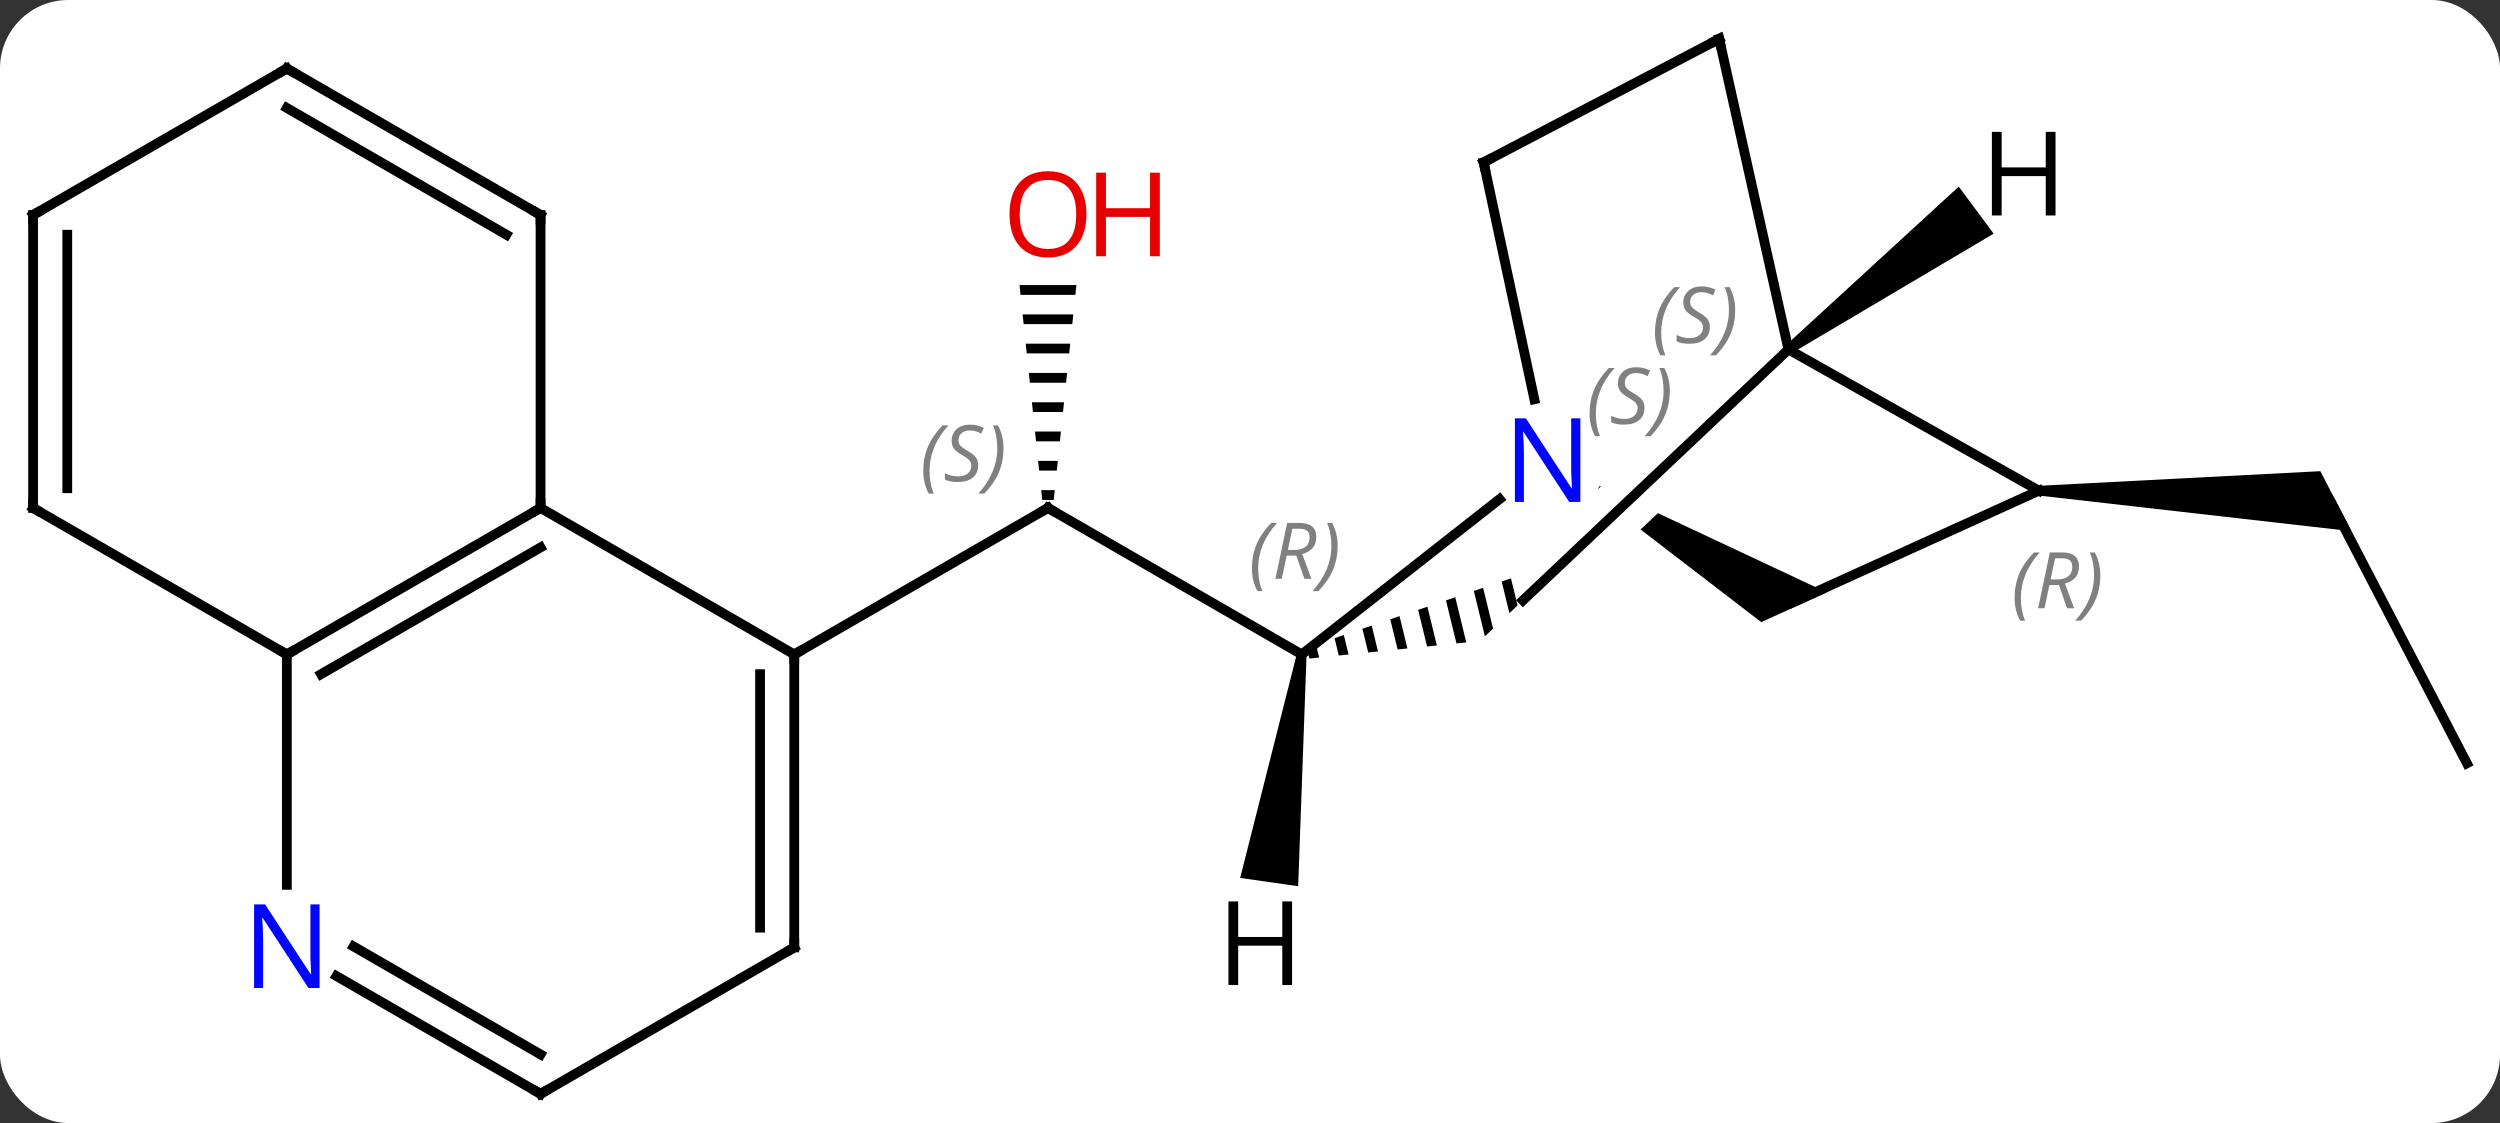 <svg width="256" viewBox="0 0 256 115" style="fill-opacity:1; color-rendering:auto; color-interpolation:auto; text-rendering:auto; stroke:black; stroke-linecap:square; stroke-miterlimit:10; shape-rendering:auto; stroke-opacity:1; fill:black; stroke-dasharray:none; font-weight:normal; stroke-width:1; font-family:'Open Sans'; font-style:normal; stroke-linejoin:miter; font-size:12; stroke-dashoffset:0; image-rendering:auto;" height="115" class="cas-substance-image" xmlns:xlink="http://www.w3.org/1999/xlink" xmlns="http://www.w3.org/2000/svg"><rect x="0" y="0" width="256" height="115" fill="#333333" stroke="none"/><svg class="cas-substance-single-component"><rect y="0" x="0" width="256" stroke="none" ry="7" rx="7" height="115" fill="white" class="cas-substance-group"/><svg y="0" x="0" width="256" viewBox="0 0 256 115" style="fill:black;" height="115" class="cas-substance-single-component-image"><svg><g><clipPath id="clipPath_75dc1c9d6bdd4c0c9092afb95e21004c1" clipPathUnits="userSpaceOnUse"><path d="M37.25 -29.943 L17.213 4.676 L48.724 22.914 L68.761 -11.705 L56.124 -19.02 L56.124 -19.02 L27.286 8.233 L23.165 3.872 L50.706 -22.155 L50.706 -22.155 L37.25 -29.943 Z"/></clipPath><g transform="translate(128,58)" style="text-rendering:geometricPrecision; color-rendering:optimizeQuality; color-interpolation:linearRGB; stroke-linecap:butt; image-rendering:optimizeQuality;"><path style="stroke:none;" d="M-23.601 -28.809 L-23.495 -27.809 L-17.881 -27.809 L-17.775 -28.809 ZM-23.284 -25.809 L-23.178 -24.809 L-18.198 -24.809 L-18.092 -25.809 ZM-22.967 -22.809 L-22.861 -21.809 L-18.515 -21.809 L-18.409 -22.809 ZM-22.649 -19.809 L-22.544 -18.809 L-18.832 -18.809 L-18.727 -19.809 ZM-22.332 -16.809 L-22.227 -15.809 L-19.149 -15.809 L-19.044 -16.809 ZM-22.015 -13.809 L-21.909 -12.809 L-19.467 -12.809 L-19.361 -13.809 ZM-21.698 -10.809 L-21.592 -9.809 L-19.784 -9.809 L-19.678 -10.809 ZM-21.381 -7.809 L-21.275 -6.809 L-20.101 -6.809 L-19.995 -7.809 Z"/><line y2="9.015" y1="-5.985" x2="5.295" x1="-20.688" style="fill:none;"/><line y2="9.015" y1="-5.985" x2="-46.668" x1="-20.688" style="fill:none;"/><line y2="20.163" y1="-6.447" x2="124.611" x1="110.757" style="fill:none;"/><path style="stroke:none;" d="M80.762 -7.255 L80.806 -8.255 L109.601 -9.751 L112.8 -3.605 Z"/><line y2="-6.889" y1="9.015" x2="25.552" x1="5.295" style="fill:none;"/><path style="stroke:none;" d="M26.723 1.223 L25.772 1.545 L26.563 4.789 L27.4 3.998 L26.723 1.223 ZM23.87 2.19 L22.919 2.512 L22.919 2.512 L24.053 7.16 L24.89 6.37 L23.87 2.19 ZM21.018 3.157 L20.067 3.48 L21.143 7.889 L21.143 7.889 L22.147 7.786 L22.147 7.786 L21.018 3.157 ZM18.166 4.124 L17.215 4.447 L18.13 8.198 L18.13 8.198 L19.134 8.095 L19.134 8.095 L18.166 4.124 ZM15.313 5.092 L14.362 5.414 L15.117 8.506 L15.117 8.506 L16.121 8.403 L16.121 8.403 L15.313 5.092 ZM12.461 6.059 L11.51 6.381 L11.51 6.381 L12.104 8.815 L12.104 8.815 L13.108 8.712 L13.108 8.712 L12.461 6.059 ZM9.608 7.026 L8.658 7.349 L9.091 9.124 L9.091 9.124 L10.095 9.021 L10.095 9.021 L9.608 7.026 ZM6.756 7.994 L5.805 8.316 L5.805 8.316 L6.078 9.433 L6.078 9.433 L7.082 9.33 L7.082 9.33 L6.756 7.994 Z"/><path style="clip-path:url(#clipPath_75dc1c9d6bdd4c0c9092afb95e21004c1); stroke:none;" d="M35.309 -7.381 L35.81 -8.246 L59.06 2.658 L52.348 5.705 Z"/><line y2="-41.376" y1="-17.117" x2="23.922" x1="29.115" style="fill:none;"/><line y2="-22.215" y1="3.477" x2="55.137" x1="27.951" style="fill:none;"/><line y2="-7.755" y1="3.726" x2="80.784" x1="55.497" style="fill:none;"/><line y2="-54.015" y1="-41.376" x2="48.045" x1="23.922" style="fill:none;"/><line y2="-7.755" y1="-22.215" x2="80.784" x1="55.137" style="fill:none;"/><line y2="-54.015" y1="-22.215" x2="48.045" x1="55.137" style="fill:none;"/><line y2="-5.985" y1="9.015" x2="-72.648" x1="-46.668" style="fill:none;"/><line y2="39.015" y1="9.015" x2="-46.668" x1="-46.668" style="fill:none;"/><line y2="36.994" y1="11.036" x2="-50.168" x1="-50.168" style="fill:none;"/><line y2="9.015" y1="-5.985" x2="-98.628" x1="-72.648" style="fill:none;"/><line y2="11.036" y1="-1.944" x2="-95.128" x1="-72.648" style="fill:none;"/><line y2="-35.985" y1="-5.985" x2="-72.648" x1="-72.648" style="fill:none;"/><line y2="54.015" y1="39.015" x2="-72.648" x1="-46.668" style="fill:none;"/><line y2="32.609" y1="9.015" x2="-98.628" x1="-98.628" style="fill:none;"/><line y2="-5.985" y1="9.015" x2="-124.611" x1="-98.628" style="fill:none;"/><line y2="-50.985" y1="-35.985" x2="-98.628" x1="-72.648" style="fill:none;"/><line y2="-46.944" y1="-33.964" x2="-98.628" x1="-76.148" style="fill:none;"/><line y2="41.95" y1="54.015" x2="-93.544" x1="-72.648" style="fill:none;"/><line y2="38.919" y1="49.974" x2="-91.794" x1="-72.648" style="fill:none;"/><line y2="-35.985" y1="-5.985" x2="-124.611" x1="-124.611" style="fill:none;"/><line y2="-33.964" y1="-8.006" x2="-121.111" x1="-121.111" style="fill:none;"/><line y2="-35.985" y1="-50.985" x2="-124.611" x1="-98.628" style="fill:none;"/><path style="stroke:none;" d="M4.8 8.944 L5.79 9.086 L4.933 32.75 L-1.007 31.901 Z"/><path style="stroke:none;" d="M55.435 -21.814 L54.839 -22.616 L72.575 -38.892 L76.151 -34.073 Z"/><path style="fill:none; stroke-miterlimit:5;" d="M-20.255 -5.735 L-20.688 -5.985 L-21.121 -5.735"/></g><g transform="translate(128,58)" style="stroke-linecap:butt; font-size:8.4px; fill:gray; text-rendering:geometricPrecision; image-rendering:optimizeQuality; color-rendering:optimizeQuality; font-family:'Open Sans'; font-style:italic; stroke:gray; color-interpolation:linearRGB; stroke-miterlimit:5;"><path style="stroke:none;" d="M-33.457 -9.782 Q-33.457 -11.11 -32.988 -12.235 Q-32.519 -13.36 -31.488 -14.438 L-30.879 -14.438 Q-31.848 -13.376 -32.332 -12.204 Q-32.816 -11.032 -32.816 -9.797 Q-32.816 -8.469 -32.379 -7.454 L-32.894 -7.454 Q-33.457 -8.485 -33.457 -9.782 ZM-27.834 -10.376 Q-27.834 -9.547 -28.381 -9.094 Q-28.928 -8.641 -29.928 -8.641 Q-30.334 -8.641 -30.647 -8.696 Q-30.959 -8.751 -31.241 -8.891 L-31.241 -9.547 Q-30.616 -9.219 -29.912 -9.219 Q-29.287 -9.219 -28.912 -9.516 Q-28.537 -9.813 -28.537 -10.329 Q-28.537 -10.641 -28.741 -10.868 Q-28.944 -11.094 -29.506 -11.422 Q-30.1 -11.751 -30.326 -12.079 Q-30.553 -12.407 -30.553 -12.86 Q-30.553 -13.594 -30.037 -14.055 Q-29.522 -14.516 -28.678 -14.516 Q-28.303 -14.516 -27.967 -14.438 Q-27.631 -14.36 -27.256 -14.188 L-27.522 -13.594 Q-27.772 -13.751 -28.092 -13.836 Q-28.412 -13.922 -28.678 -13.922 Q-29.209 -13.922 -29.53 -13.649 Q-29.85 -13.376 -29.85 -12.907 Q-29.85 -12.704 -29.78 -12.555 Q-29.709 -12.407 -29.569 -12.274 Q-29.428 -12.141 -29.006 -11.891 Q-28.444 -11.547 -28.241 -11.352 Q-28.037 -11.157 -27.936 -10.922 Q-27.834 -10.688 -27.834 -10.376 ZM-25.24 -12.094 Q-25.24 -10.766 -25.716 -9.633 Q-26.193 -8.501 -27.209 -7.454 L-27.818 -7.454 Q-25.88 -9.61 -25.88 -12.094 Q-25.88 -13.422 -26.318 -14.438 L-25.802 -14.438 Q-25.24 -13.376 -25.24 -12.094 Z"/></g><g transform="translate(128,58)" style="stroke-linecap:butt; fill:rgb(230,0,0); text-rendering:geometricPrecision; color-rendering:optimizeQuality; image-rendering:optimizeQuality; font-family:'Open Sans'; stroke:rgb(230,0,0); color-interpolation:linearRGB; stroke-miterlimit:5;"><path style="stroke:none;" d="M-16.75 -36.055 Q-16.75 -33.993 -17.79 -32.813 Q-18.829 -31.633 -20.672 -31.633 Q-22.563 -31.633 -23.594 -32.797 Q-24.625 -33.962 -24.625 -36.071 Q-24.625 -38.165 -23.594 -39.313 Q-22.563 -40.462 -20.672 -40.462 Q-18.813 -40.462 -17.782 -39.29 Q-16.75 -38.118 -16.75 -36.055 ZM-23.579 -36.055 Q-23.579 -34.321 -22.836 -33.415 Q-22.094 -32.508 -20.672 -32.508 Q-19.25 -32.508 -18.524 -33.407 Q-17.797 -34.305 -17.797 -36.055 Q-17.797 -37.79 -18.524 -38.68 Q-19.25 -39.571 -20.672 -39.571 Q-22.094 -39.571 -22.836 -38.672 Q-23.579 -37.774 -23.579 -36.055 Z"/><path style="stroke:none;" d="M-9.235 -31.758 L-10.235 -31.758 L-10.235 -35.79 L-14.751 -35.79 L-14.751 -31.758 L-15.751 -31.758 L-15.751 -40.321 L-14.751 -40.321 L-14.751 -36.68 L-10.235 -36.68 L-10.235 -40.321 L-9.235 -40.321 L-9.235 -31.758 Z"/></g><g transform="translate(128,58)" style="stroke-linecap:butt; font-size:8.4px; fill:gray; text-rendering:geometricPrecision; image-rendering:optimizeQuality; color-rendering:optimizeQuality; font-family:'Open Sans'; font-style:italic; stroke:gray; color-interpolation:linearRGB; stroke-miterlimit:5;"><path style="stroke:none;" d="M0.197 0.204 Q0.197 -1.124 0.666 -2.249 Q1.134 -3.374 2.166 -4.452 L2.775 -4.452 Q1.806 -3.389 1.322 -2.218 Q0.838 -1.046 0.838 0.189 Q0.838 1.517 1.275 2.532 L0.759 2.532 Q0.197 1.501 0.197 0.204 ZM3.757 -1.108 L3.257 1.267 L2.601 1.267 L3.804 -4.452 L5.054 -4.452 Q6.788 -4.452 6.788 -3.014 Q6.788 -1.655 5.351 -1.264 L6.288 1.267 L5.569 1.267 L4.741 -1.108 L3.757 -1.108 ZM4.335 -3.858 Q3.944 -1.936 3.882 -1.686 L4.538 -1.686 Q5.288 -1.686 5.694 -2.014 Q6.101 -2.343 6.101 -2.968 Q6.101 -3.436 5.843 -3.647 Q5.585 -3.858 4.991 -3.858 L4.335 -3.858 ZM8.974 -2.108 Q8.974 -0.78 8.498 0.353 Q8.021 1.486 7.005 2.532 L6.396 2.532 Q8.334 0.376 8.334 -2.108 Q8.334 -3.436 7.896 -4.452 L8.412 -4.452 Q8.974 -3.389 8.974 -2.108 Z"/></g><g transform="translate(128,58)" style="stroke-linecap:butt; fill:rgb(0,5,255); text-rendering:geometricPrecision; color-rendering:optimizeQuality; image-rendering:optimizeQuality; font-family:'Open Sans'; stroke:rgb(0,5,255); color-interpolation:linearRGB; stroke-miterlimit:5;"><path style="stroke:none;" d="M33.829 -6.599 L32.688 -6.599 L28 -13.786 L27.954 -13.786 Q28.047 -12.521 28.047 -11.474 L28.047 -6.599 L27.125 -6.599 L27.125 -15.161 L28.25 -15.161 L32.922 -8.005 L32.969 -8.005 Q32.969 -8.161 32.922 -9.021 Q32.875 -9.88 32.891 -10.255 L32.891 -15.161 L33.829 -15.161 L33.829 -6.599 Z"/></g><g transform="translate(128,58)" style="stroke-linecap:butt; font-size:8.4px; fill:gray; text-rendering:geometricPrecision; image-rendering:optimizeQuality; color-rendering:optimizeQuality; font-family:'Open Sans'; font-style:italic; stroke:gray; color-interpolation:linearRGB; stroke-miterlimit:5;"><path style="stroke:none;" d="M34.773 -15.66 Q34.773 -16.988 35.242 -18.113 Q35.71 -19.238 36.742 -20.317 L37.351 -20.317 Q36.382 -19.254 35.898 -18.082 Q35.413 -16.91 35.413 -15.676 Q35.413 -14.348 35.851 -13.332 L35.335 -13.332 Q34.773 -14.364 34.773 -15.66 ZM40.395 -16.254 Q40.395 -15.426 39.849 -14.973 Q39.302 -14.52 38.302 -14.52 Q37.895 -14.52 37.583 -14.575 Q37.27 -14.629 36.989 -14.77 L36.989 -15.426 Q37.614 -15.098 38.317 -15.098 Q38.942 -15.098 39.317 -15.395 Q39.692 -15.692 39.692 -16.207 Q39.692 -16.52 39.489 -16.746 Q39.286 -16.973 38.724 -17.301 Q38.13 -17.629 37.903 -17.957 Q37.677 -18.285 37.677 -18.738 Q37.677 -19.473 38.192 -19.934 Q38.708 -20.395 39.552 -20.395 Q39.927 -20.395 40.263 -20.317 Q40.599 -20.238 40.974 -20.067 L40.708 -19.473 Q40.458 -19.629 40.138 -19.715 Q39.817 -19.801 39.552 -19.801 Q39.02 -19.801 38.7 -19.528 Q38.38 -19.254 38.38 -18.785 Q38.38 -18.582 38.45 -18.434 Q38.52 -18.285 38.661 -18.153 Q38.802 -18.02 39.224 -17.77 Q39.786 -17.426 39.989 -17.231 Q40.192 -17.035 40.294 -16.801 Q40.395 -16.567 40.395 -16.254 ZM42.99 -17.973 Q42.99 -16.645 42.513 -15.512 Q42.037 -14.379 41.021 -13.332 L40.412 -13.332 Q42.349 -15.489 42.349 -17.973 Q42.349 -19.301 41.912 -20.317 L42.427 -20.317 Q42.99 -19.254 42.99 -17.973 Z"/><path style="fill:none; stroke:black;" d="M24.027 -40.887 L23.922 -41.376 L24.365 -41.608"/><path style="stroke:none;" d="M41.467 -23.939 Q41.467 -25.268 41.935 -26.393 Q42.404 -27.518 43.435 -28.596 L44.045 -28.596 Q43.076 -27.533 42.592 -26.361 Q42.107 -25.189 42.107 -23.955 Q42.107 -22.627 42.545 -21.611 L42.029 -21.611 Q41.467 -22.643 41.467 -23.939 ZM47.089 -24.533 Q47.089 -23.705 46.542 -23.252 Q45.995 -22.799 44.995 -22.799 Q44.589 -22.799 44.277 -22.854 Q43.964 -22.908 43.683 -23.049 L43.683 -23.705 Q44.308 -23.377 45.011 -23.377 Q45.636 -23.377 46.011 -23.674 Q46.386 -23.971 46.386 -24.486 Q46.386 -24.799 46.183 -25.025 Q45.98 -25.252 45.417 -25.58 Q44.824 -25.908 44.597 -26.236 Q44.37 -26.564 44.37 -27.018 Q44.37 -27.752 44.886 -28.213 Q45.402 -28.674 46.245 -28.674 Q46.62 -28.674 46.956 -28.596 Q47.292 -28.518 47.667 -28.346 L47.402 -27.752 Q47.152 -27.908 46.831 -27.994 Q46.511 -28.08 46.245 -28.08 Q45.714 -28.08 45.394 -27.807 Q45.074 -27.533 45.074 -27.064 Q45.074 -26.861 45.144 -26.713 Q45.214 -26.564 45.355 -26.432 Q45.495 -26.299 45.917 -26.049 Q46.48 -25.705 46.683 -25.51 Q46.886 -25.314 46.988 -25.08 Q47.089 -24.846 47.089 -24.533 ZM49.684 -26.252 Q49.684 -24.924 49.207 -23.791 Q48.73 -22.658 47.715 -21.611 L47.105 -21.611 Q49.043 -23.768 49.043 -26.252 Q49.043 -27.58 48.605 -28.596 L49.121 -28.596 Q49.684 -27.533 49.684 -26.252 Z"/><path style="stroke:none;" d="M78.297 3.227 Q78.297 1.899 78.765 0.773 Q79.234 -0.351 80.265 -1.43 L80.875 -1.43 Q79.906 -0.367 79.422 0.805 Q78.937 1.977 78.937 3.211 Q78.937 4.539 79.375 5.555 L78.859 5.555 Q78.297 4.524 78.297 3.227 ZM81.857 1.914 L81.357 4.289 L80.701 4.289 L81.904 -1.43 L83.154 -1.43 Q84.888 -1.43 84.888 0.008 Q84.888 1.367 83.451 1.758 L84.388 4.289 L83.669 4.289 L82.841 1.914 L81.857 1.914 ZM82.435 -0.836 Q82.044 1.086 81.982 1.336 L82.638 1.336 Q83.388 1.336 83.794 1.008 Q84.201 0.68 84.201 0.055 Q84.201 -0.414 83.943 -0.625 Q83.685 -0.836 83.091 -0.836 L82.435 -0.836 ZM87.074 0.914 Q87.074 2.242 86.597 3.375 Q86.121 4.508 85.105 5.555 L84.496 5.555 Q86.433 3.398 86.433 0.914 Q86.433 -0.414 85.996 -1.43 L86.511 -1.43 Q87.074 -0.367 87.074 0.914 Z"/><path style="fill:none; stroke:black;" d="M47.602 -53.783 L48.045 -54.015 L48.154 -53.527"/><path style="fill:none; stroke:black;" d="M-46.668 9.515 L-46.668 9.015 L-46.235 8.765"/><path style="fill:none; stroke:black;" d="M-73.081 -5.735 L-72.648 -5.985 L-72.648 -6.485"/><path style="fill:none; stroke:black;" d="M-46.668 38.515 L-46.668 39.015 L-47.101 39.265"/><path style="fill:none; stroke:black;" d="M-98.195 8.765 L-98.628 9.015 L-99.061 8.765"/><path style="fill:none; stroke:black;" d="M-72.648 -35.485 L-72.648 -35.985 L-73.081 -36.235"/><path style="fill:none; stroke:black;" d="M-72.215 53.765 L-72.648 54.015 L-73.081 53.765"/></g><g transform="translate(128,58)" style="stroke-linecap:butt; fill:rgb(0,5,255); text-rendering:geometricPrecision; color-rendering:optimizeQuality; image-rendering:optimizeQuality; font-family:'Open Sans'; stroke:rgb(0,5,255); color-interpolation:linearRGB; stroke-miterlimit:5;"><path style="stroke:none;" d="M-95.276 43.171 L-96.417 43.171 L-101.105 35.984 L-101.151 35.984 Q-101.058 37.249 -101.058 38.296 L-101.058 43.171 L-101.98 43.171 L-101.98 34.609 L-100.855 34.609 L-96.183 41.765 L-96.136 41.765 Q-96.136 41.609 -96.183 40.749 Q-96.23 39.89 -96.214 39.515 L-96.214 34.609 L-95.276 34.609 L-95.276 43.171 Z"/><path style="fill:none; stroke:black;" d="M-124.178 -5.735 L-124.611 -5.985 L-124.611 -6.485"/><path style="fill:none; stroke:black;" d="M-98.195 -50.735 L-98.628 -50.985 L-99.061 -50.735"/><path style="fill:none; stroke:black;" d="M-124.611 -35.485 L-124.611 -35.985 L-124.178 -36.235"/><path style="fill:black; stroke:none;" d="M4.308 42.868 L3.308 42.868 L3.308 38.837 L-1.208 38.837 L-1.208 42.868 L-2.208 42.868 L-2.208 34.306 L-1.208 34.306 L-1.208 37.946 L3.308 37.946 L3.308 34.306 L4.308 34.306 L4.308 42.868 Z"/><path style="fill:black; stroke:none;" d="M82.485 -35.936 L81.485 -35.936 L81.485 -39.967 L76.969 -39.967 L76.969 -35.936 L75.969 -35.936 L75.969 -44.498 L76.969 -44.498 L76.969 -40.858 L81.485 -40.858 L81.485 -44.498 L82.485 -44.498 L82.485 -35.936 Z"/></g></g></svg></svg></svg></svg>